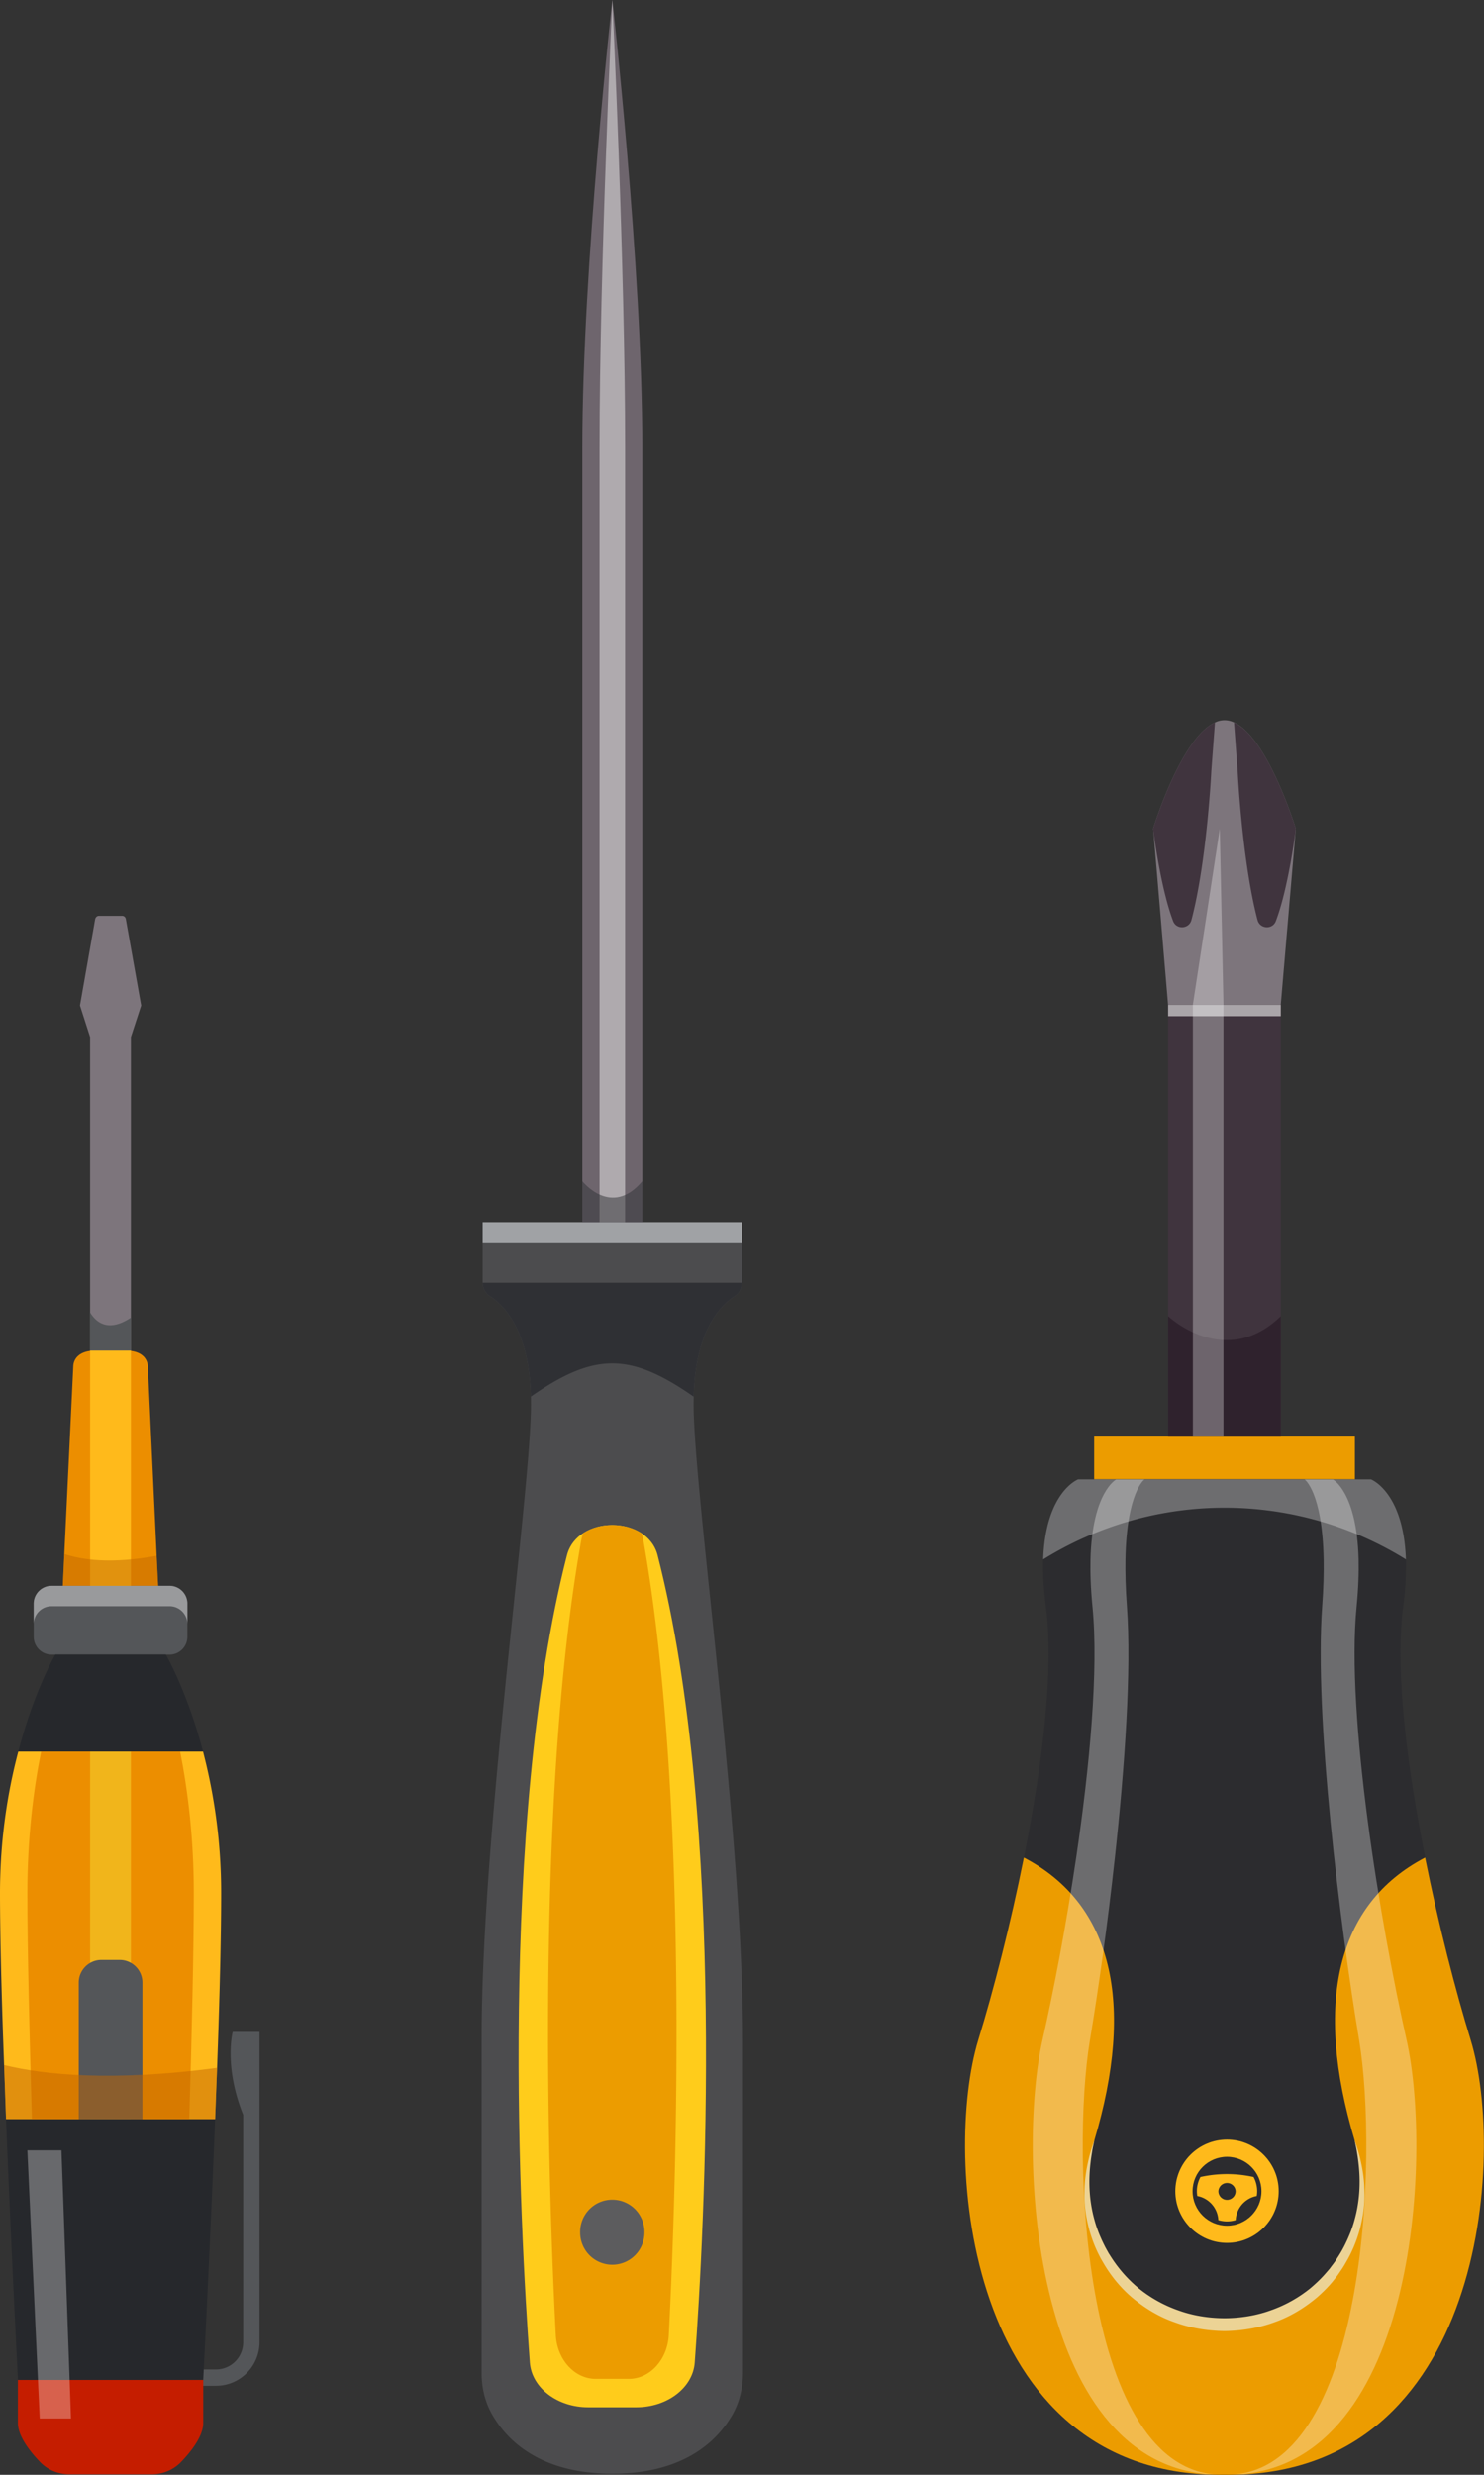 <svg xmlns="http://www.w3.org/2000/svg" viewBox="0 0 285 475"><rect x="0" y="0" width="285" height="475" fill="#333333" stroke="none"/><g fill="none" fill-rule="evenodd"><path fill="#545659" d="M46.704 389.997h-2.017s-1.745 6.498 2.017 15.903v43.66a5.228 5.228 0 0 1-5.223 5.225h-6.268v3.135h6.268c4.608 0 8.357-3.75 8.357-8.36v-59.563h-3.134Z"/><path fill="#7D757C" d="m27.114 192.99-1.975 6.05v64.516h-7.837V199.04l-1.943-6.05 2.915-16.584c.095-.376.376-.627.72-.627h4.452c.376 0 .659.251.72.627l2.948 16.584Z"/><path fill="#EC8E00" d="M30.374 304.373H12.068l.282-6.113 1.724-35.958c.031-1.692 1.38-3.072 4.138-3.072h6.018c2.79 0 4.106 1.38 4.169 3.072l1.692 36.302.283 5.769Z"/><path fill="#545659" d="M21.231 304.374H9.901a3.43 3.43 0 0 0-3.428 3.43v6.349a3.43 3.43 0 0 0 3.429 3.429H32.56a3.43 3.43 0 0 0 3.43-3.43v-6.349a3.43 3.43 0 0 0-3.43-3.43H21.23Z"/><path fill="#999A9C" d="M32.56 304.374H9.901a3.429 3.429 0 0 0-3.428 3.43v3.917a3.43 3.43 0 0 1 3.429-3.429H32.56a3.43 3.43 0 0 1 3.43 3.43v-3.919a3.429 3.429 0 0 0-3.43-3.43"/><path fill="#C51D00" d="M21.231 456.785H3.434v8.277c0 2.523 2.315 5.459 4.238 7.463a7.772 7.772 0 0 0 5.618 2.377h15.883c2.119 0 4.15-.848 5.617-2.377 1.923-2.004 4.239-4.94 4.239-7.463v-8.277H21.23Z"/><path fill="#26282C" d="M42.473 363.34c0 10.752-.501 27.242-1.16 43.387-1.003 25.455-2.288 50.064-2.288 50.064H3.448s-1.285-24.609-2.288-50.064C.533 390.582 0 374.092 0 363.34c0-10.596 1.567-19.844 3.51-27.148 3.072-11.756 7.116-18.622 7.116-18.622h21.22s4.044 6.866 7.148 18.622a107.612 107.612 0 0 1 3.479 27.148"/><path fill="#545659" d="M17.303 251.894c.908 1.536 3.196 4.107 7.836 1.004v6.332h-7.836v-7.336Z"/><path fill="#FFBA1B" d="M42.473 363.34c0 8.559-.313 20.753-.784 33.543-.126 3.26-.25 6.553-.376 9.844H1.16L.784 396.35C.314 383.748 0 371.773 0 363.34c0-10.596 1.567-19.844 3.51-27.148h35.484a107.612 107.612 0 0 1 3.479 27.148"/><path fill="#EC8E00" d="M37.218 363.34c0 10.752-.377 27.242-.873 43.387H6.127c-.471-16.145-.872-32.635-.872-43.387 0-10.596 1.18-19.844 2.642-27.148h26.702c1.44 7.304 2.619 16.552 2.619 27.148"/><path fill="#FFBA1B" d="M17.303 304.374h7.836V259.23h-7.836z"/><path fill="#F1B51B" d="M17.303 406.727h7.836v-70.535h-7.836z"/><path fill="#545659" d="M27.349 406.727v-26.2a4.35 4.35 0 0 0-4.349-4.35h-3.526a4.35 4.35 0 0 0-4.35 4.35v26.2H27.35Z"/><path fill="#C36800" d="M30.374 304.373H12.068l.282-6.113c3.322 1.128 8.933 1.974 17.741.344l.283 5.769Z" opacity=".489"/><path fill="#C36800" d="M.784 396.35c7.742 1.881 20.75 3.23 40.905.534l-.376 9.843H1.16L.784 396.35Z" opacity=".498" style="mix-blend-mode:multiply"/><path fill="#FFF" d="m5.255 412.725 2.373 51.465h6.007l-1.828-51.465z" opacity=".303"/><path fill="#6E656D" d="M117.595 0s-5.76 51.017-5.76 85.99V238.63h11.52V85.99c0-34.973-5.76-85.99-5.76-85.99"/><path fill="#AFAAAE" d="M117.595 0s-2.458 51.017-2.458 85.99V238.63h4.916V85.99c0-34.973-2.458-85.99-2.458-85.99"/><path fill="#4C4C4E" d="M142.68 391.281v64.258c0 2.74-.642 5.48-1.976 7.85-2.763 4.84-9.083 11.405-23.103 11.405-14.044 0-20.363-6.566-23.103-11.405-1.358-2.37-2-5.11-2-7.85V391.28c0-38.683 8.837-100.2 9.454-120.146a64.14 64.14 0 0 0 0-3.087c-.296-12.738-5.208-17.551-7.775-19.205-.888-.568-1.481-1.555-1.481-2.642V234.57h49.785V246.2a3.11 3.11 0 0 1-1.48 2.642c-2.543 1.654-7.48 6.467-7.776 19.23-.024.964-.024 2 0 3.062.618 19.946 9.454 81.463 9.454 120.146"/><path fill="#2F3034" d="M142.482 246.202a3.107 3.107 0 0 1-1.48 2.64c-2.543 1.655-7.48 6.469-7.777 19.231-12.218-8.516-19.055-8.516-31.273-.024-.296-12.738-5.208-17.552-7.775-19.206-.889-.568-1.481-1.555-1.481-2.641h49.786Z"/><path fill="#FFCC1B" d="M108.881 298.514c-13.225 51.753-9.016 129.283-7.127 154.941.356 4.83 5.266 8.585 11.198 8.585h9.273c5.932 0 10.842-3.755 11.198-8.585 1.89-25.658 6.099-103.188-7.127-154.94-1.98-7.751-15.435-7.751-17.415 0"/><path fill="#EC9C00" d="M123.19 294.281c-3.205-2.09-7.998-2.09-11.202 0a9.06 9.06 0 0 0-.367 1.396c-9.063 50.926-6.178 127.216-4.884 152.464.243 4.752 3.608 8.447 7.674 8.447h6.355c4.066 0 7.43-3.695 7.674-8.447 1.294-25.248 4.18-101.538-4.884-152.464a8.965 8.965 0 0 0-.367-1.396"/><path fill="#A0A2A5" d="M92.696 238.623h49.786v-4.054H92.696z"/><path fill="#2F3034" d="M111.836 226.7v7.868h11.519V226.7c-5.955 7.097-11.52 0-11.52 0" opacity=".499"/><path fill="#5C5C5E" d="M123.76 428.508a6.17 6.17 0 1 1-12.342 0 6.172 6.172 0 1 1 12.341 0"/><path fill="#EC9C00" d="M210.132 283.944h50.076v-8.228h-50.076z"/><path fill="#2C2C2F" d="M236 475h-1.879c-48.864-.198-53.043-61.236-46.242-83.47 2.893-9.422 6.156-22.011 8.754-34.995 3.536-17.659 5.835-36.058 4.228-48.178-.47-3.486-.594-6.479-.52-9.051.446-12.984 6.702-15.359 6.702-15.359h56.258s6.257 2.375 6.701 15.359c.075 2.572-.05 5.565-.519 9.051-2.794 21.023 6.183 60.915 12.983 83.174C289.266 413.789 285.063 475 236 475"/><path fill="#2C2C2F" d="M235.784 475h-1.39c-36.12-.198-39.21-61.236-34.183-83.47 2.138-9.422 4.552-22.011 6.47-34.995 2.615-17.659 4.315-36.058 3.126-48.178-.347-3.486-.438-6.479-.383-9.051.329-12.984 4.953-15.359 4.953-15.359h41.588s4.625 2.375 4.954 15.359c.055 2.572-.037 5.565-.384 9.051-2.066 21.023 4.57 60.915 9.598 83.174 5.027 22.258 1.92 83.469-34.35 83.469"/><path fill="#EC9C00" d="M282.441 391.53c-2.893-9.423-6.157-22.01-8.754-34.995-17.112 8.928-21.34 28.07-13.55 54.212 2.704 9.081 1.279 16.411-1.959 22.198-9.872 17.646-36.164 17.646-46.037 0-3.237-5.787-4.662-13.117-1.957-22.198 7.789-26.141 3.56-45.284-13.552-54.212-2.596 12.985-5.86 25.572-8.754 34.995-6.8 22.234-2.62 83.273 46.243 83.47h2.077c48.864-.197 53.044-61.236 46.243-83.47"/><path fill="#ECD395" d="m260.136 410.747.365 1.083c.125.35.261.788.404 1.313.158.52.317 1.126.457 1.812.301 1.365.596 3.054.663 5.023a25.167 25.167 0 0 1-.565 6.603 25.529 25.529 0 0 1-2.824 7.382c-.337.59-.672 1.188-1.11 1.803l-.628.921-.685.873c-.911 1.18-2.003 2.254-3.157 3.288-2.362 2-5.126 3.748-8.21 4.831-3.062 1.14-6.374 1.696-9.686 1.736-3.313-.038-6.625-.596-9.686-1.735-3.087-1.078-5.85-2.83-8.212-4.83-2.354-2.029-4.204-4.44-5.587-6.894l-.263-.458c-.112-.187-.162-.312-.245-.47-.15-.304-.303-.59-.447-.903-.288-.634-.569-1.256-.789-1.878a25.49 25.49 0 0 1-1.075-3.665c-.536-2.391-.65-4.64-.564-6.604.067-1.969.362-3.658.665-5.023.14-.686.298-1.29.456-1.81.143-.523.28-.963.406-1.315l.365-1.083-.236 1.117c-.083.363-.167.813-.246 1.346a29.03 29.03 0 0 0-.26 1.826c-.327 2.72-.482 6.73.792 11.202a23.908 23.908 0 0 0 1.23 3.384c.25.573.525 1.132.812 1.692.145.283.32.579.481.87.08.136.17.32.242.417l.265.415a25.807 25.807 0 0 0 5.402 6.17 25.526 25.526 0 0 0 7.617 4.247c2.808 1.02 5.847 1.496 8.877 1.51 3.03-.011 6.069-.49 8.877-1.508a25.445 25.445 0 0 0 7.618-4.247c1.088-.917 2.104-1.887 3-2.93l.671-.777.598-.797c.405-.505.775-1.098 1.14-1.675.7-1.09 1.298-2.253 1.796-3.385a23.98 23.98 0 0 0 1.229-3.385c1.275-4.472 1.118-8.483.79-11.203a28.783 28.783 0 0 0-.26-1.825 17.55 17.55 0 0 0-.247-1.346l-.236-1.118"/><path fill="#6D6D6F" d="M270.003 299.306a66.088 66.088 0 0 0-69.661 0c.445-12.984 6.702-15.359 6.702-15.359h56.258s6.256 2.375 6.7 15.359"/><path fill="#FFF" d="M209.327 391.53c1.58-9.423 3.365-22.01 4.784-34.995 1.932-17.658 3.189-36.059 2.31-48.177-.257-3.487-.324-6.48-.283-9.052.243-12.984 3.662-15.358 3.662-15.358h-5.422s-4.626 2.374-4.954 15.358c-.055 2.572.037 5.565.384 9.052 1.188 12.118-.512 30.519-3.126 48.177-1.92 12.985-4.333 25.572-6.472 34.995-5.027 22.234-1.937 83.273 34.184 83.47h.203c-26.703-.197-28.987-61.236-25.27-83.47m60.805 0c-5.027-22.258-11.663-62.15-9.596-83.172.346-3.487.438-6.48.383-9.052-.329-12.984-4.954-15.358-4.954-15.358h-5.423s3.419 2.374 3.662 15.358c.041 2.572-.026 5.565-.283 9.052-1.527 21.022 3.378 60.914 7.094 83.172 3.717 22.259 1.42 83.47-25.392 83.47h.16c36.27 0 39.376-61.211 34.35-83.47" opacity=".302"/><path fill="#40343E" d="M224.336 275.716h21.638v-82.851h-21.638z"/><path fill="#7D757C" d="m248.86 159.058-2.894 33.808H224.33l-2.82-33.363a6.14 6.14 0 0 0-.049-.445s5.342-17.461 11.87-20.38a4.081 4.081 0 0 1 1.83-.444c7.32 0 13.7 20.824 13.7 20.824"/><path fill="#40343E" d="m233.33 138.679-.693 9.25s-.848 17.357-3.822 28.654c-.457 1.737-2.881 1.886-3.519.207-2.174-5.726-3.502-15.128-3.786-17.287a6.064 6.064 0 0 0-.05-.445s5.342-17.46 11.87-20.38m3.66 0 .693 9.25s.848 17.358 3.822 28.655c.457 1.737 2.881 1.886 3.518.207 2.174-5.726 3.503-15.128 3.787-17.287.025-.297.05-.445.05-.445s-5.342-17.46-11.87-20.38"/><path fill="#2F222D" d="M224.337 275.717v-23.098s10.942 10.356 21.638 0v23.098h-21.638Z"/><path fill="#AAA5A9" d="M224.336 195.04h21.638v-2.174h-21.638z"/><path fill="#FFF" d="M229.083 192.866h.006v82.85h5.876v-82.85h-.001l-.695-33.363a19.403 19.403 0 0 0-.013-.445l-5.173 33.808Z" opacity=".298"/><path fill="#FFBA1B" d="M237.301 420.576c0 .911-.742 1.653-1.654 1.653a1.656 1.656 0 0 1-1.655-1.653 1.656 1.656 0 0 1 3.309 0m-6.753-2.737a5.742 5.742 0 0 0-.692 2.737c0 .312.032.615.08.913a4.962 4.962 0 0 1 4.044 4.625 5.757 5.757 0 0 0 3.334 0 4.962 4.962 0 0 1 4.044-4.625 5.73 5.73 0 0 0 .08-.913c0-.989-.251-1.922-.692-2.737a23.547 23.547 0 0 0-10.198 0"/><path fill="#FFBA1B" d="M235.647 427.187c-3.65 0-6.618-2.966-6.618-6.61 0-3.646 2.969-6.611 6.618-6.611 3.649 0 6.617 2.965 6.617 6.61 0 3.645-2.968 6.611-6.617 6.611m-9.927-6.61c0 5.467 4.453 9.915 9.927 9.915 5.473 0 9.926-4.448 9.926-9.916 0-5.467-4.453-9.916-9.926-9.916-5.474 0-9.927 4.449-9.927 9.916Z"/></g></svg>
